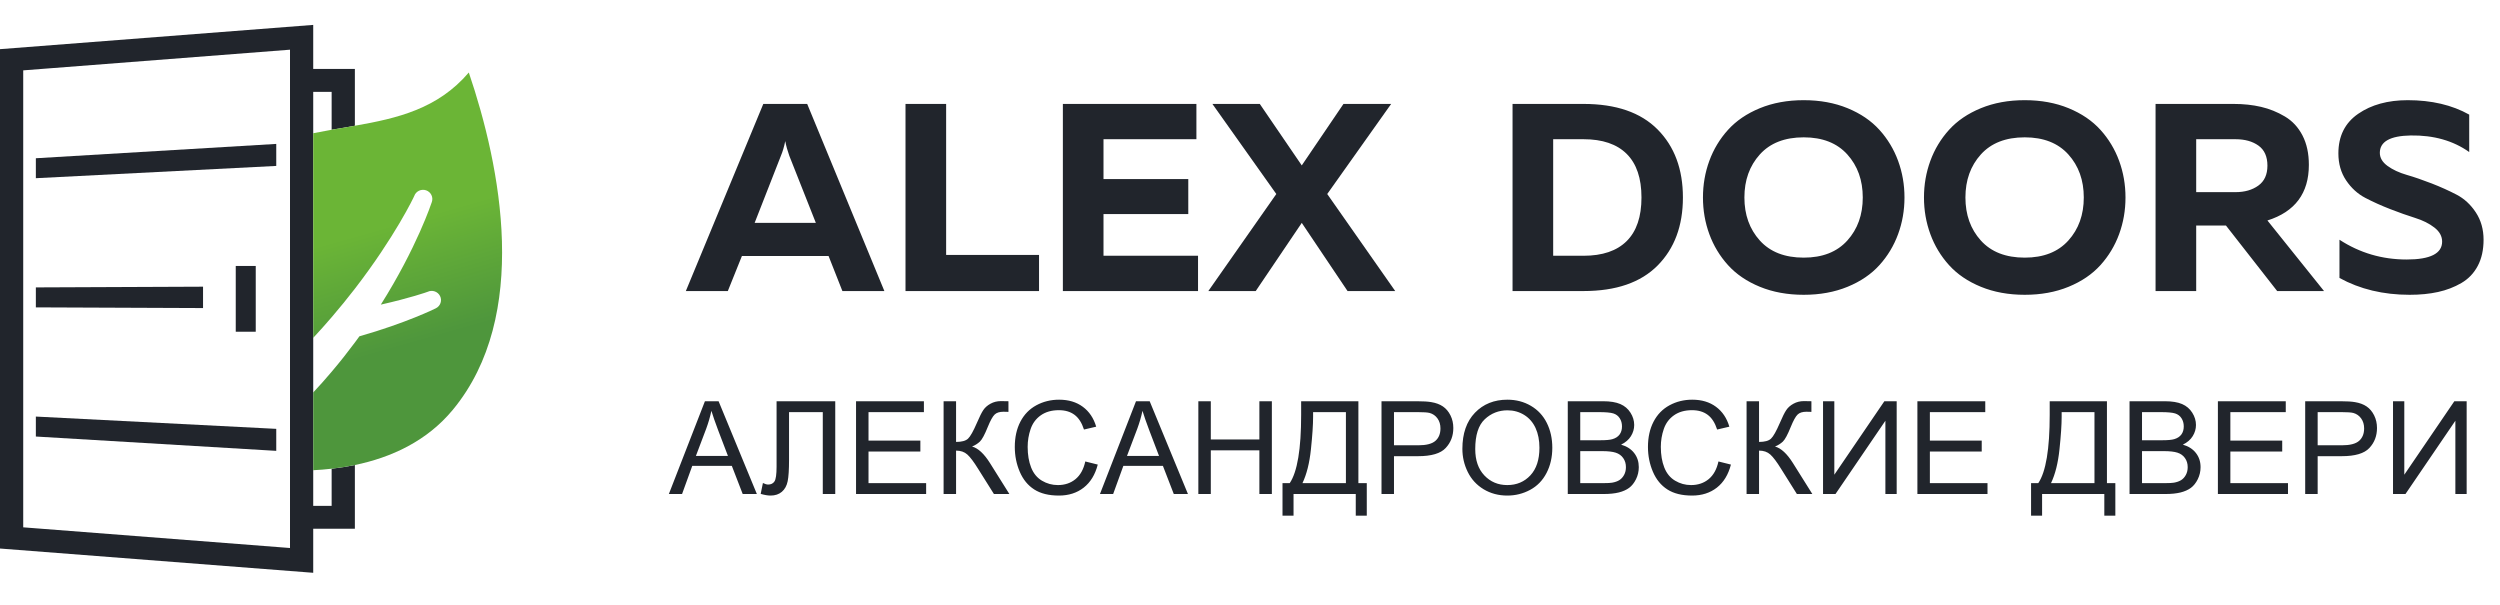 <svg width="537" height="130" viewBox="0 0 537 130" fill="none" xmlns="http://www.w3.org/2000/svg">
<path d="M62.292 117.712L4.987 113.27V15.114L62.292 10.673V117.712ZM76.226 27.011V14.804H67.279V5.349L0 10.559V117.824L67.279 123.035V113.576H76.226V99.887C74.561 100.232 72.892 100.492 71.236 100.681V108.655H67.279V19.729H71.236V27.873C72.911 27.579 74.576 27.302 76.226 27.011Z" fill="#21252C"/>
<path fill-rule="evenodd" clip-rule="evenodd" d="M97.284 88.004C91.68 94.786 84.02 98.272 76.227 99.887C74.561 100.232 72.892 100.492 71.236 100.681C69.904 100.834 68.582 100.938 67.279 101.004V84.305C68.665 82.825 69.983 81.338 71.236 79.854C73.029 77.743 74.688 75.638 76.227 73.567C76.557 73.125 76.881 72.679 77.199 72.24C87.294 69.36 93.444 66.308 93.603 66.229C94.598 65.75 95.011 64.57 94.524 63.591C94.039 62.616 92.843 62.205 91.852 62.682C91.731 62.738 88.041 64.027 81.801 65.433C89.557 53.129 92.69 43.586 92.761 43.383C93.113 42.347 92.56 41.228 91.511 40.876C90.469 40.528 89.331 41.08 88.975 42.109C88.908 42.306 84.834 50.849 76.227 62.017C74.704 63.987 73.045 66.041 71.236 68.143C69.987 69.599 68.668 71.079 67.279 72.573V28.616C68.601 28.347 69.923 28.106 71.236 27.873C72.911 27.579 74.577 27.302 76.227 27.011C85.406 25.398 94.028 23.387 100.7 15.576C107.579 35.806 113.936 67.849 97.284 88.004Z" fill="url(#paint0_linear_975_23759)"/>
<path d="M43.614 61.58V66.173L7.701 66.023V61.734L43.614 61.58Z" fill="#21252C"/>
<path d="M50.639 71.255H54.933V57.128H50.639V71.255Z" fill="#21252C"/>
<path d="M59.339 30.913V35.641L7.701 38.276V33.991L59.339 30.913Z" fill="#21252C"/>
<path d="M59.339 92.117V96.844L7.701 93.767V89.478L59.263 92.113L59.339 92.117Z" fill="#21252C"/>
<path d="M156.336 62.518H147.318L163.958 22.322H173.383L189.964 62.518H180.946L177.979 54.995H159.362L156.336 62.518ZM167.74 33.462L162.096 47.875H175.245L169.543 33.462C169.156 32.39 168.865 31.338 168.67 30.304C168.438 31.491 168.127 32.543 167.74 33.462ZM194.503 22.322H203.23V54.766H223.185V62.518H194.503V22.322ZM228.305 22.322H256.988V29.902H237.033V38.458H255.243V45.98H237.033V54.938H257.337V62.518H228.305V22.322ZM269.729 62.518H259.548L274.151 41.674L260.421 22.322H270.602L279.619 35.53L288.579 22.322H298.82L285.089 41.674L299.693 62.518H289.452L279.619 47.875L269.729 62.518Z" fill="#21252C"/>
<path d="M324.895 22.323H340.138C347.119 22.323 352.423 24.151 356.051 27.807C359.676 31.462 361.49 36.334 361.49 42.42C361.49 48.507 359.676 53.379 356.051 57.034C352.423 60.69 347.119 62.518 340.138 62.518H324.895V22.323ZM349.418 51.78C351.532 49.675 352.589 46.555 352.589 42.42C352.589 38.286 351.532 35.166 349.418 33.061C347.303 30.955 344.211 29.903 340.138 29.903H333.622V54.938H340.138C344.211 54.938 347.303 53.886 349.418 51.78ZM367.162 50.287C366.252 47.799 365.796 45.176 365.796 42.42C365.796 39.664 366.252 37.042 367.162 34.553C368.074 32.065 369.413 29.845 371.178 27.893C372.943 25.94 375.221 24.39 378.014 23.241C380.807 22.093 383.948 21.519 387.438 21.519C390.929 21.519 394.071 22.093 396.864 23.241C399.656 24.39 401.935 25.94 403.7 27.893C405.465 29.845 406.802 32.065 407.714 34.553C408.626 37.042 409.082 39.664 409.082 42.42C409.082 45.176 408.626 47.799 407.714 50.287C406.802 52.775 405.465 54.996 403.7 56.948C401.935 58.901 399.656 60.451 396.864 61.599C394.071 62.748 390.929 63.322 387.438 63.322C383.948 63.322 380.807 62.748 378.014 61.599C375.221 60.451 372.943 58.901 371.178 56.948C369.413 54.996 368.074 52.775 367.162 50.287ZM396.805 51.665C399.016 49.215 400.122 46.134 400.122 42.42C400.122 38.707 399.016 35.626 396.805 33.175C394.595 30.726 391.472 29.5 387.438 29.5C383.367 29.5 380.224 30.726 378.014 33.175C375.803 35.626 374.697 38.707 374.697 42.42C374.697 46.134 375.803 49.215 378.014 51.665C380.224 54.115 383.367 55.34 387.438 55.34C391.472 55.34 394.595 54.115 396.805 51.665ZM414.638 50.287C413.726 47.799 413.27 45.176 413.27 42.42C413.27 39.664 413.726 37.042 414.638 34.553C415.55 32.065 416.887 29.845 418.652 27.893C420.416 25.94 422.696 24.39 425.489 23.241C428.281 22.093 431.423 21.519 434.914 21.519C438.404 21.519 441.547 22.093 444.338 23.241C447.131 24.39 449.411 25.94 451.176 27.893C452.94 29.845 454.278 32.065 455.19 34.553C456.102 37.042 456.556 39.664 456.556 42.42C456.556 45.176 456.102 47.799 455.19 50.287C454.278 52.775 452.94 54.996 451.176 56.948C449.411 58.901 447.131 60.451 444.338 61.599C441.547 62.748 438.404 63.322 434.914 63.322C431.423 63.322 428.281 62.748 425.489 61.599C422.696 60.451 420.416 58.901 418.652 56.948C416.887 54.996 415.55 52.775 414.638 50.287ZM444.281 51.665C446.491 49.215 447.597 46.134 447.597 42.42C447.597 38.707 446.491 35.626 444.281 33.175C442.07 30.726 438.948 29.5 434.914 29.5C430.841 29.5 427.7 30.726 425.489 33.175C423.277 35.626 422.173 38.707 422.173 42.42C422.173 46.134 423.277 49.215 425.489 51.665C427.7 54.115 430.841 55.34 434.914 55.34C438.948 55.34 442.07 54.115 444.281 51.665ZM471.742 62.518H463.015V22.323H479.77C481.903 22.323 483.872 22.533 485.675 22.954C487.479 23.376 489.186 24.065 490.795 25.022C492.405 25.979 493.666 27.338 494.576 29.099C495.488 30.859 495.944 32.965 495.944 35.415C495.944 41.502 492.977 45.483 487.043 47.359L499.202 62.518H489.137L478.141 48.45H471.742V62.518ZM471.742 29.903V41.272H480.177C482.156 41.272 483.794 40.803 485.094 39.865C486.393 38.927 487.043 37.501 487.043 35.587C487.043 33.635 486.403 32.2 485.123 31.28C483.843 30.362 482.195 29.903 480.177 29.903H471.742ZM502.285 32.946C502.285 29.233 503.702 26.4 506.532 24.448C509.364 22.495 512.914 21.519 517.179 21.519C522.299 21.519 526.702 22.553 530.387 24.619V32.658C526.935 30.209 522.745 29.022 517.819 29.099C513.398 29.175 511.188 30.419 511.188 32.831C511.188 33.903 511.74 34.841 512.846 35.645C513.951 36.449 515.329 37.09 516.977 37.568C518.625 38.047 520.41 38.659 522.328 39.406C524.248 40.152 526.033 40.956 527.681 41.817C529.329 42.679 530.707 43.952 531.812 45.636C532.918 47.32 533.47 49.273 533.47 51.493C533.47 53.675 533.053 55.551 532.22 57.12C531.386 58.69 530.213 59.915 528.7 60.795C527.186 61.676 525.52 62.317 523.696 62.719C521.874 63.121 519.837 63.322 517.588 63.322C511.924 63.322 506.902 62.116 502.518 59.705V51.493C506.863 54.326 511.673 55.742 516.948 55.742C522.029 55.742 524.569 54.46 524.569 51.895C524.569 50.747 524.017 49.742 522.911 48.88C521.805 48.019 520.428 47.33 518.78 46.813C517.132 46.296 515.347 45.665 513.427 44.918C511.507 44.172 509.724 43.368 508.074 42.507C506.426 41.645 505.05 40.392 503.944 38.745C502.839 37.099 502.285 35.166 502.285 32.946Z" fill="#21252C"/>
<path d="M143.672 106.114L151.417 86.187H154.354L162.574 106.114H159.533L157.198 100.074H148.696L146.506 106.114H143.672ZM149.48 97.931H156.361L154.255 92.407C153.621 90.728 153.141 89.341 152.808 88.246C152.531 89.545 152.159 90.82 151.694 92.082L149.48 97.931ZM166.808 86.187H179.412V106.114H176.734V88.525H169.486V98.789C169.486 100.877 169.388 102.403 169.191 103.372C168.993 104.346 168.576 105.098 167.941 105.64C167.306 106.178 166.499 106.448 165.524 106.448C164.933 106.448 164.223 106.327 163.396 106.086L163.875 103.748C164.313 103.971 164.689 104.082 164.999 104.082C165.6 104.082 166.056 103.859 166.357 103.409C166.658 102.959 166.808 101.902 166.808 100.232V86.187ZM183.877 106.114V86.187H198.455V88.525H186.557V94.647H197.694V96.985H186.557V103.776H198.935V106.114H183.877ZM202.685 86.187H205.364V94.926C206.581 94.926 207.441 94.689 207.936 94.221C208.434 93.752 209.062 92.63 209.834 90.849C210.393 89.536 210.854 88.613 211.22 88.075C211.581 87.532 212.098 87.078 212.77 86.711C213.439 86.345 214.18 86.159 214.989 86.159C216.018 86.159 216.558 86.168 216.615 86.187V88.469C216.521 88.469 216.342 88.464 216.08 88.455C215.783 88.446 215.604 88.441 215.54 88.441C214.689 88.441 214.054 88.645 213.64 89.053C213.218 89.462 212.738 90.334 212.193 91.665C211.516 93.353 210.943 94.42 210.472 94.861C210.008 95.296 209.444 95.649 208.795 95.914C210.097 96.266 211.384 97.458 212.654 99.48L216.813 106.114H213.495L210.106 100.714C209.18 99.216 208.405 98.186 207.784 97.63C207.159 97.068 206.357 96.79 205.364 96.79V106.114H202.685V86.187ZM233.121 99.123L235.799 99.791C235.24 101.958 234.233 103.604 232.781 104.741C231.331 105.877 229.554 106.448 227.452 106.448C225.282 106.448 223.514 106.011 222.151 105.135C220.788 104.263 219.755 102.997 219.045 101.34C218.334 99.68 217.978 97.903 217.978 96.002C217.978 93.928 218.377 92.119 219.18 90.575C219.984 89.03 221.126 87.857 222.607 87.054C224.088 86.252 225.719 85.853 227.496 85.853C229.515 85.853 231.212 86.359 232.584 87.374C233.961 88.39 234.921 89.814 235.461 91.651L232.839 92.263C232.372 90.816 231.692 89.758 230.804 89.1C229.915 88.436 228.796 88.107 227.448 88.107C225.901 88.107 224.605 88.474 223.566 89.206C222.527 89.939 221.795 90.927 221.376 92.161C220.952 93.4 220.741 94.675 220.741 95.988C220.741 97.681 220.991 99.16 221.489 100.422C221.987 101.689 222.762 102.63 223.814 103.256C224.868 103.883 226.004 104.193 227.232 104.193C228.727 104.193 229.985 103.766 231.02 102.918C232.053 102.064 232.754 100.803 233.121 99.123ZM236.27 106.114L244.014 86.187H246.951L255.171 106.114H252.13L249.795 100.074H241.294L239.104 106.114H236.27ZM242.077 97.931H248.959L246.853 92.407C246.218 90.728 245.738 89.341 245.406 88.246C245.129 89.545 244.757 90.82 244.291 92.082L242.077 97.931ZM257.404 106.114V86.187H260.082V94.397H270.515V86.187H273.195V106.114H270.515V96.735H260.082V106.114H257.404ZM279.487 86.187H291.782V103.776H293.585V110.761H291.218V106.114H277.852V110.761H275.483V103.776H277.035C278.669 101.354 279.487 96.461 279.487 89.1V86.187ZM289.102 88.525H282.053V89.545C282.053 91.243 281.898 93.567 281.587 96.512C281.282 99.457 280.672 101.879 279.769 103.776H289.102V88.525ZM296.748 106.114V86.187H304.373C305.712 86.187 306.735 86.252 307.446 86.377C308.437 86.539 309.27 86.85 309.94 87.305C310.612 87.764 311.154 88.404 311.563 89.225C311.972 90.046 312.173 90.951 312.173 91.939C312.173 93.627 311.629 95.06 310.533 96.229C309.444 97.403 307.465 97.987 304.607 97.987H299.428V106.114H296.748ZM299.428 95.649H304.645C306.374 95.649 307.596 95.334 308.324 94.698C309.049 94.063 309.41 93.172 309.41 92.017C309.41 91.187 309.199 90.473 308.772 89.879C308.343 89.285 307.779 88.891 307.085 88.701C306.632 88.585 305.801 88.525 304.592 88.525H299.428V95.649ZM314.12 96.415C314.12 93.112 315.021 90.524 316.822 88.654C318.622 86.785 320.944 85.853 323.791 85.853C325.657 85.853 327.335 86.293 328.833 87.17C330.328 88.047 331.471 89.271 332.254 90.844C333.04 92.412 333.435 94.193 333.435 96.183C333.435 98.2 333.021 100.009 332.194 101.6C331.366 103.196 330.196 104.402 328.683 105.218C327.165 106.039 325.53 106.448 323.777 106.448C321.874 106.448 320.177 105.993 318.677 105.089C317.183 104.184 316.047 102.95 315.275 101.382C314.505 99.819 314.12 98.163 314.12 96.415ZM316.882 96.461C316.882 98.859 317.536 100.747 318.843 102.125C320.148 103.502 321.79 104.193 323.762 104.193C325.775 104.193 327.423 103.498 328.725 102.106C330.022 100.714 330.67 98.739 330.67 96.178C330.67 94.559 330.394 93.144 329.84 91.939C329.284 90.733 328.472 89.796 327.405 89.132C326.334 88.469 325.135 88.135 323.806 88.135C321.916 88.135 320.29 88.775 318.927 90.055C317.565 91.335 316.882 93.469 316.882 96.461ZM336.758 106.114V86.187H344.334C345.875 86.187 347.111 86.386 348.045 86.79C348.977 87.193 349.705 87.815 350.232 88.654C350.762 89.49 351.026 90.366 351.026 91.284C351.026 92.133 350.791 92.936 350.325 93.687C349.861 94.439 349.155 95.046 348.211 95.51C349.432 95.862 350.372 96.466 351.026 97.319C351.684 98.168 352.012 99.174 352.012 100.334C352.012 101.271 351.811 102.138 351.411 102.941C351.012 103.743 350.518 104.36 349.93 104.796C349.344 105.228 348.606 105.557 347.721 105.78C346.833 106.002 345.747 106.114 344.46 106.114H336.758ZM339.436 94.564H343.802C344.987 94.564 345.836 94.485 346.35 94.332C347.03 94.132 347.544 93.799 347.887 93.335C348.229 92.871 348.403 92.291 348.403 91.591C348.403 90.927 348.243 90.343 347.919 89.842C347.599 89.337 347.138 88.989 346.542 88.803C345.945 88.618 344.921 88.525 343.474 88.525H339.436V94.564ZM339.436 103.776H344.465C345.33 103.776 345.936 103.743 346.289 103.678C346.899 103.572 347.417 103.391 347.829 103.136C348.243 102.88 348.582 102.51 348.849 102.023C349.118 101.535 349.249 100.974 349.249 100.339C349.249 99.592 349.057 98.947 348.667 98.395C348.282 97.843 347.745 97.458 347.059 97.236C346.379 97.013 345.391 96.902 344.107 96.902H339.436V103.776ZM369.123 99.123L371.803 99.791C371.243 101.958 370.238 103.604 368.786 104.741C367.333 105.877 365.557 106.448 363.456 106.448C361.285 106.448 359.518 106.011 358.155 105.135C356.793 104.263 355.757 102.997 355.048 101.34C354.339 99.68 353.981 97.903 353.981 96.002C353.981 93.928 354.381 92.119 355.185 90.575C355.989 89.03 357.13 87.857 358.611 87.054C360.091 86.252 361.722 85.853 363.498 85.853C365.52 85.853 367.215 86.359 368.588 87.374C369.966 88.39 370.924 89.814 371.464 91.651L368.841 92.263C368.377 90.816 367.695 89.758 366.807 89.1C365.918 88.436 364.8 88.107 363.451 88.107C361.904 88.107 360.607 88.474 359.569 89.206C358.53 89.939 357.797 90.927 357.379 92.161C356.956 93.4 356.745 94.675 356.745 95.988C356.745 97.681 356.994 99.16 357.492 100.422C357.99 101.689 358.765 102.63 359.819 103.256C360.871 103.883 362.009 104.193 363.235 104.193C364.729 104.193 365.989 103.766 367.023 102.918C368.058 102.064 368.757 100.803 369.123 99.123ZM375.164 86.187H377.842V94.926C379.06 94.926 379.919 94.689 380.412 94.221C380.91 93.752 381.54 92.63 382.312 90.849C382.871 89.536 383.33 88.613 383.698 88.075C384.06 87.532 384.576 87.078 385.249 86.711C385.916 86.345 386.659 86.159 387.467 86.159C388.496 86.159 389.036 86.168 389.092 86.187V88.469C388.999 88.469 388.82 88.464 388.557 88.455C388.261 88.446 388.082 88.441 388.016 88.441C387.165 88.441 386.532 88.645 386.118 89.053C385.694 89.462 385.215 90.334 384.671 91.665C383.994 93.353 383.42 94.42 382.95 94.861C382.486 95.296 381.922 95.649 381.272 95.914C382.574 96.266 383.862 97.458 385.13 99.48L389.29 106.114H385.971L382.584 100.714C381.658 99.216 380.882 98.186 380.262 97.63C379.637 97.068 378.833 96.79 377.842 96.79V106.114H375.164V86.187ZM391.588 86.187H394.013V101.967L404.761 86.187H407.407V106.114H404.982V90.376L394.263 106.114H391.588V86.187ZM411.857 106.114V86.187H426.435V88.525H414.537V94.647H425.674V96.985H414.537V103.776H426.915V106.114H411.857ZM440.276 86.187H452.571V103.776H454.376V110.761H452.007V106.114H438.641V110.761H436.272V103.776H437.824C439.459 101.354 440.276 96.461 440.276 89.1V86.187ZM449.893 88.525H442.843V89.545C442.843 91.243 442.687 93.567 442.377 96.512C442.073 99.457 441.461 101.879 440.558 103.776H449.893V88.525ZM457.426 106.114V86.187H465.001C466.543 86.187 467.779 86.386 468.715 86.79C469.645 87.193 470.373 87.815 470.9 88.654C471.43 89.49 471.694 90.366 471.694 91.284C471.694 92.133 471.459 92.936 470.993 93.687C470.529 94.439 469.824 95.046 468.879 95.51C470.101 95.862 471.04 96.466 471.694 97.319C472.352 98.168 472.682 99.174 472.682 100.334C472.682 101.271 472.479 102.138 472.079 102.941C471.68 103.743 471.187 104.36 470.599 104.796C470.012 105.228 469.274 105.557 468.391 105.78C467.502 106.002 466.417 106.114 465.128 106.114H457.426ZM460.104 94.564H464.47C465.655 94.564 466.506 94.485 467.018 94.332C467.7 94.132 468.212 93.799 468.555 93.335C468.897 92.871 469.071 92.291 469.071 91.591C469.071 90.927 468.912 90.343 468.588 89.842C468.267 89.337 467.806 88.989 467.21 88.803C466.614 88.618 465.589 88.525 464.142 88.525H460.104V94.564ZM460.104 103.776H465.133C465.998 103.776 466.604 103.743 466.957 103.678C467.568 103.572 468.085 103.391 468.499 103.136C468.913 102.88 469.25 102.51 469.517 102.023C469.786 101.535 469.917 100.974 469.917 100.339C469.917 99.592 469.725 98.947 469.335 98.395C468.95 97.843 468.414 97.458 467.727 97.236C467.047 97.013 466.059 96.902 464.777 96.902H460.104V103.776ZM476.404 106.114V86.187H490.982V88.525H479.082V94.647H490.22V96.985H479.082V103.776H491.461V106.114H476.404ZM495.155 106.114V86.187H502.777C504.116 86.187 505.141 86.252 505.851 86.377C506.842 86.539 507.674 86.85 508.347 87.305C509.019 87.764 509.559 88.404 509.968 89.225C510.376 90.046 510.579 90.951 510.579 91.939C510.579 93.627 510.034 95.06 508.939 96.229C507.848 97.403 505.869 97.987 503.012 97.987H497.833V106.114H495.155ZM497.833 95.649H503.049C504.78 95.649 506.001 95.334 506.73 94.698C507.453 94.063 507.815 93.172 507.815 92.017C507.815 91.187 507.604 90.473 507.176 89.879C506.749 89.285 506.185 88.891 505.489 88.701C505.038 88.585 504.206 88.525 502.999 88.525H497.833V95.649ZM514.019 86.187H516.444V101.967L527.192 86.187H529.838V106.114H527.413V90.376L516.694 106.114H514.019V86.187Z" fill="#21252C"/>
<defs>
<linearGradient id="paint0_linear_975_23759" x1="77.053" y1="42.035" x2="92.493" y2="96.192" gradientUnits="userSpaceOnUse">
<stop stop-color="#6BB536"/>
<stop offset="0.141" stop-color="#6BB536"/>
<stop offset="0.6" stop-color="#4E963C"/>
<stop offset="1" stop-color="#4E963C"/>
</linearGradient>
</defs>
</svg>
